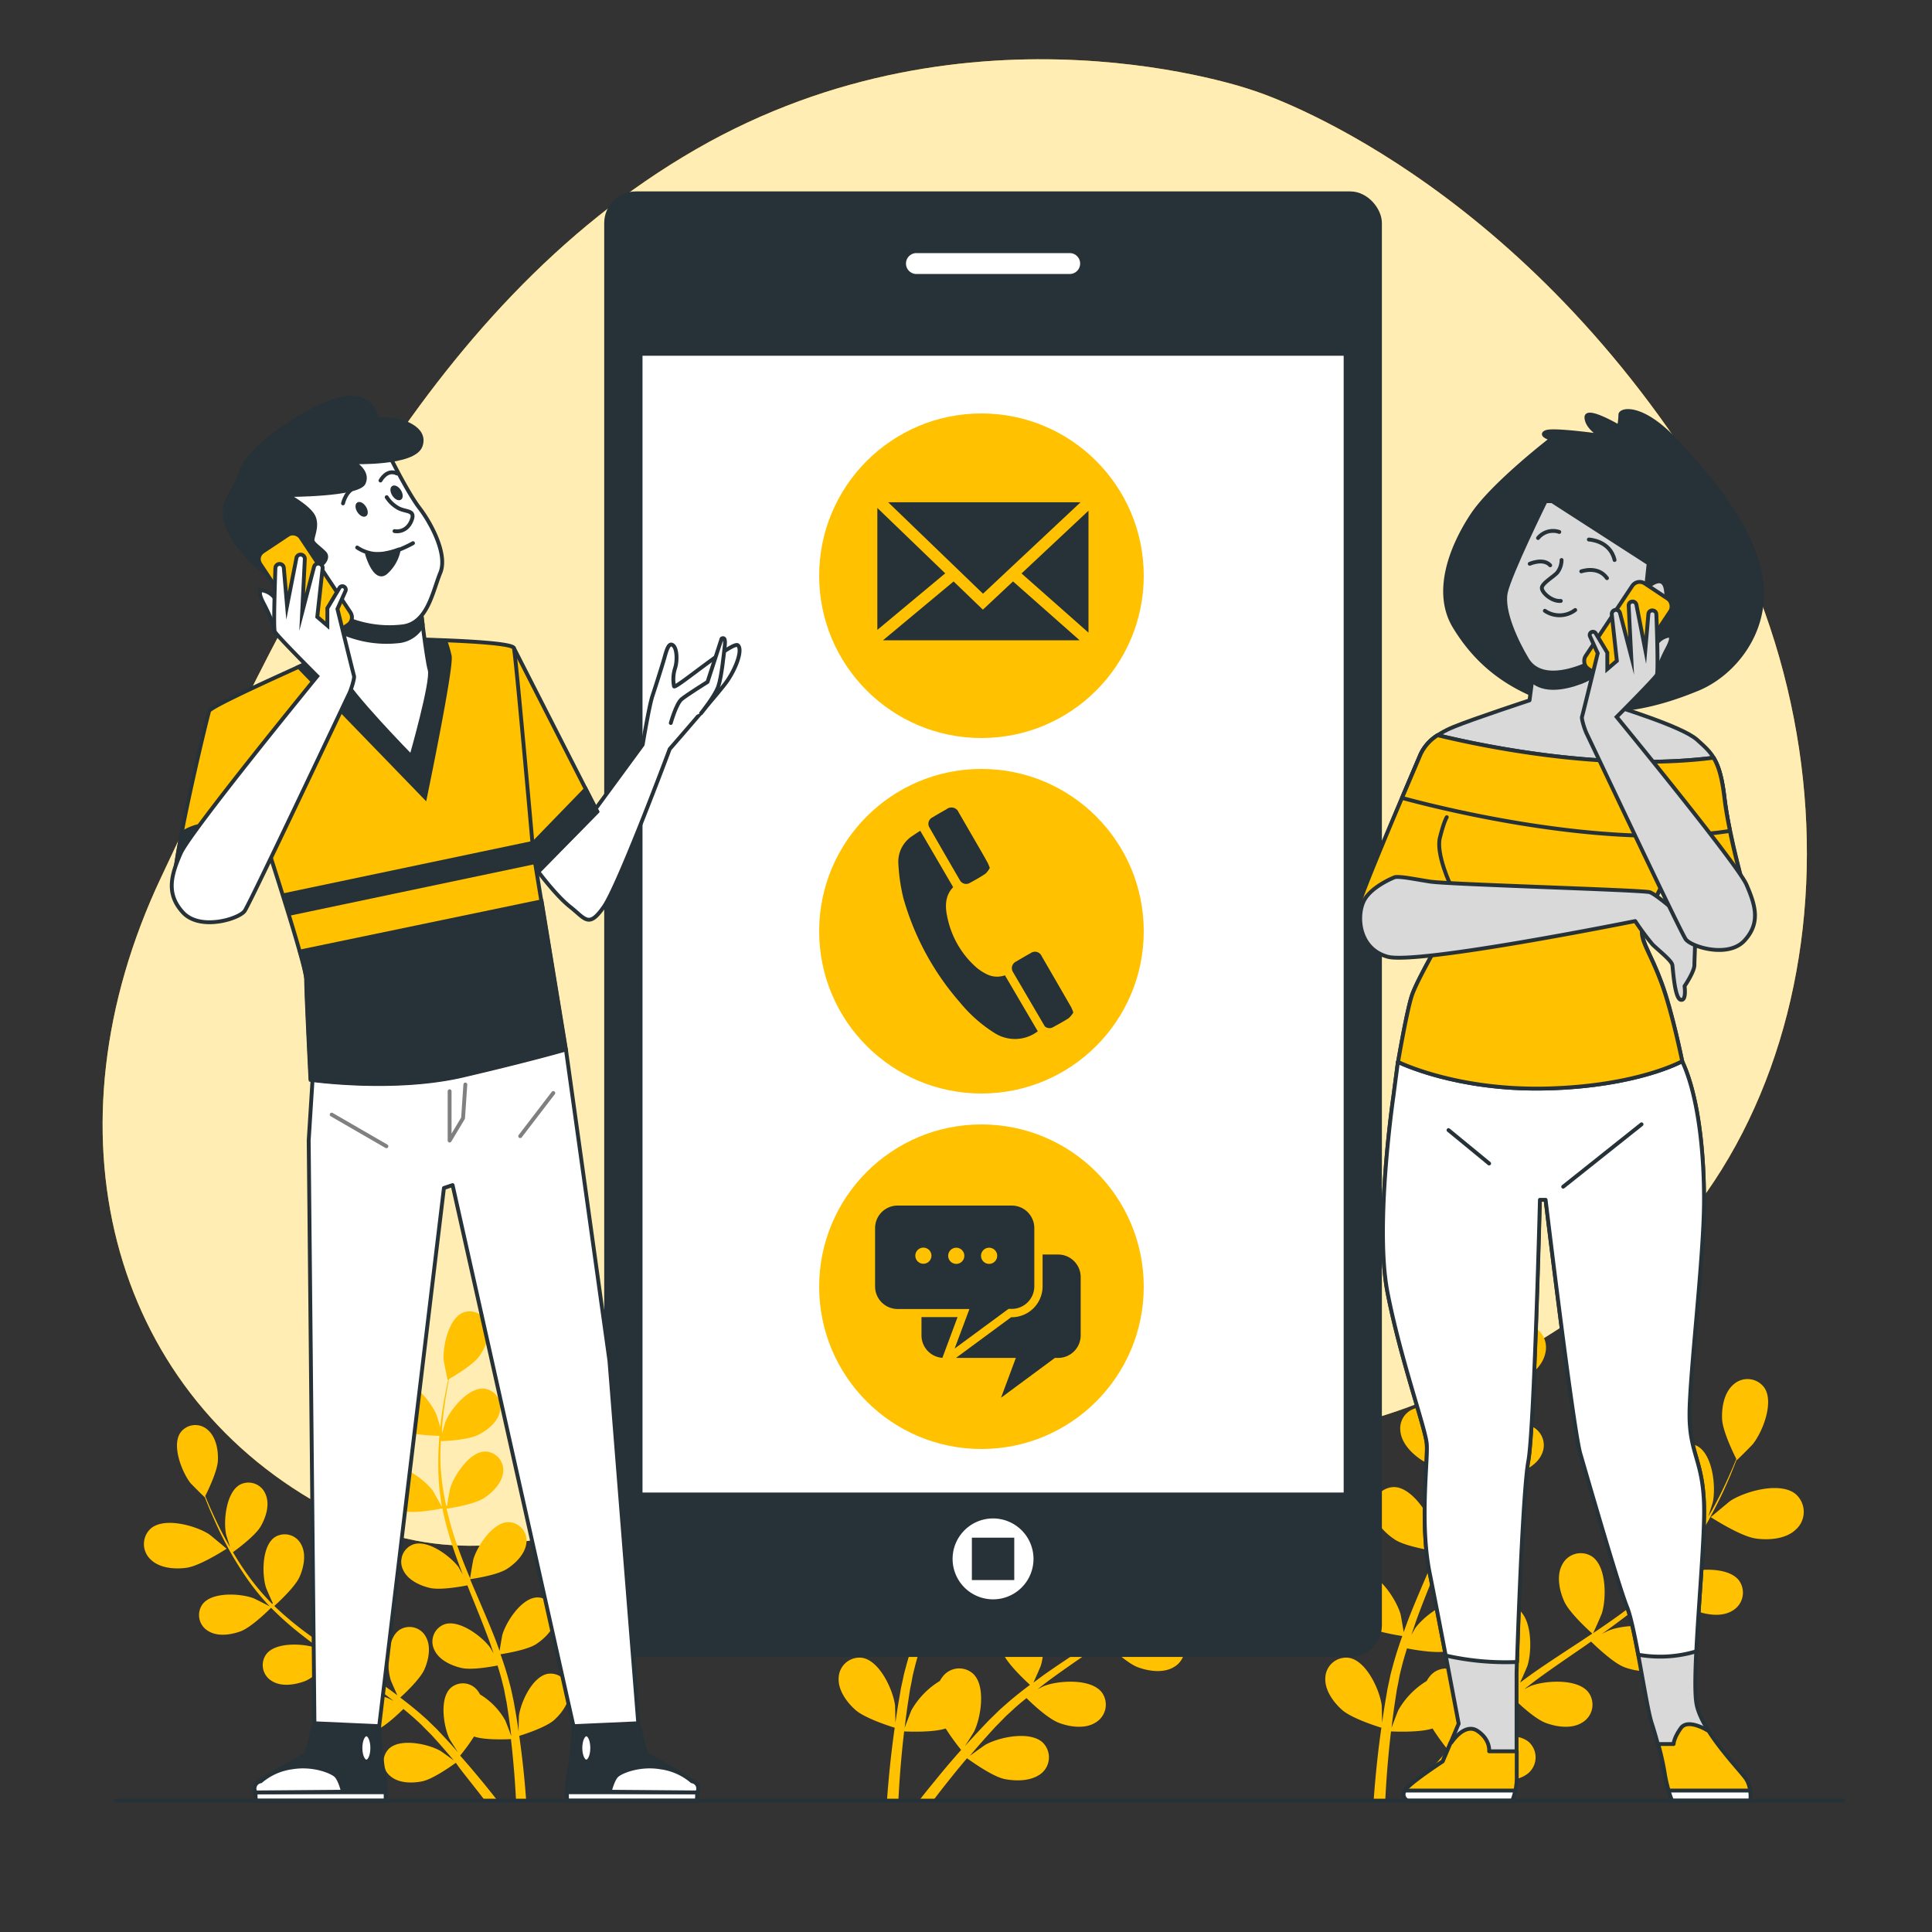 <svg xmlns="http://www.w3.org/2000/svg" viewBox="0 0 500 500"><rect x="0" y="0" width="500" height="500" fill="#333333" stroke="none"/><g id="freepik--background-simple--inject-2"><path d="M324.18,23.36S251.45-2.51,180.05,38.67,72.62,161.59,41.69,227.06,28.56,359.14,83.06,389.51s91.56-14.4,168-16.58,97,8.75,160.47-34.44,74.92-145.2,24.87-220.68S324.18,23.36,324.18,23.36Z" style="fill:#FFC100"></path><path d="M324.18,23.36S251.45-2.51,180.05,38.67,72.62,161.59,41.69,227.06,28.56,359.14,83.06,389.51s91.56-14.4,168-16.58,97,8.75,160.47-34.44,74.92-145.2,24.87-220.68S324.18,23.36,324.18,23.36Z" style="fill:#fff;opacity:0.7"></path></g><g id="freepik--Plants--inject-2"><path d="M454.36,398.16c-4-.57-11.61-5.53-11.62-5.53s4.79-4,5.12-4.24c3.89-2.49,12.86-5,16.85-1.73a6.12,6.12,0,0,1,.13,9.11C462.25,398.33,457.77,398.65,454.36,398.16Z" style="fill:#FFC100"></path><path d="M379.77,359.77c-.1,0,1.77-6,1.93-6.36,1.87-4.22,8-11.27,13.1-10.73a6.11,6.11,0,0,1,5.13,7.51c-.74,3.58-4.3,6.32-7.42,7.79C388.85,359.71,379.77,359.77,379.77,359.77Z" style="fill:#FFC100"></path><path d="M372.3,459.83c-1.77,2.2-3.38,4.27-4.82,6.17h-3.64c1.83-2.35,4-5,6.38-7.88,1.4-1.68,2.93-3.44,4.52-5.24a59.67,59.67,0,0,1-4-5.55c-3.25,1.09-9.89.8-10.75.76-.25,2.13-.47,4.22-.65,6.18-.42,4.45-.67,8.4-.84,11.73h-3c.24-3.4.59-7.44,1.11-12,.25-2.18.55-4.49.89-6.87-.84-.25-7.65-2.38-10.15-4.59-2.27-2-4.6-5.2-4.35-8.4a5.38,5.38,0,0,1,6.18-5.08c4.47.81,7.87,8.26,8.41,12.28,0,.24.09,2.85.1,4.5.14-1,.27-1.91.42-2.91.3-2,.66-3.93,1-6,.22-1,.44-2,.66-3.07s.54-2.09.81-3.15c.67-2.43,1.47-4.87,2.33-7.31-1.73-.26-7.85-1.3-10.41-2.95s-5.33-4.44-5.57-7.64a5.39,5.39,0,0,1,5.34-6c4.54.12,9,7,10.18,10.87.07.24.57,3.12.82,4.71.53-1.46,1.05-2.92,1.63-4.38,1.68-4.21,3.51-8.43,5.32-12.64.55-1.29,1.09-2.59,1.63-3.88-.61-.09-7.91-1.16-10.78-3-2.54-1.64-5.33-4.44-5.57-7.64a5.39,5.39,0,0,1,5.34-6c4.54.12,9,7,10.17,10.87.09.29.81,4.44.94,5.51,1.2-2.85,2.36-5.7,3.39-8.55a95.17,95.17,0,0,0,3.49-11.77c-.29,0-7.91-1.13-10.85-3-2.54-1.64-5.33-4.44-5.57-7.64a5.38,5.38,0,0,1,5.34-6c4.54.12,9,7,10.17,10.86.08.26.63,3.42.86,4.93h.26a69.09,69.09,0,0,0,1.31-12.28c.07-2.27,0-4.44-.1-6.55-1.44-.06-8-.39-10.85-1.81s-5.79-3.82-6.38-7a5.39,5.39,0,0,1,4.66-6.51c4.52-.38,9.74,5.94,11.3,9.68.09.21.72,2.37,1.16,4-.06-1-.11-1.94-.19-2.85-.29-3.43-.76-6.54-1.2-9.3-.26-1.57-.53-3-.8-4.29-1.38-.8-6.92-4.06-8.75-6.57s-3.37-6.07-2.44-9.14a5.38,5.38,0,0,1,7.13-3.63c4.19,1.75,5.91,9.76,5.57,13.8,0,.35-1.12,5.76-1.19,5.72l-.08-.05c.28,1.26.57,2.62.85,4.11.5,2.75,1,5.87,1.41,9.3a96.06,96.06,0,0,1,.64,11.12,70.85,70.85,0,0,1-1,12.42c0,.05,0,.1,0,.14.62-1.17,2.47-4.41,2.64-4.64,2.39-3.27,8.95-8.19,13.26-6.76a5.37,5.37,0,0,1,3,7.41c-1.31,2.93-4.89,4.62-7.84,5.3-3.33.77-10.59-.71-11.17-.83a95.7,95.7,0,0,1-3.32,12.25c-.79,2.34-1.66,4.67-2.56,7,.57-1,1.08-1.89,1.17-2,2.39-3.27,8.94-8.19,13.26-6.76a5.37,5.37,0,0,1,3,7.41c-1.31,2.93-4.88,4.62-7.83,5.3s-9.21-.45-10.85-.77c-.36.89-.7,1.78-1.06,2.67-1.72,4.26-3.45,8.5-5,12.71-.55,1.48-1,3-1.54,4.45.51-.89.94-1.64,1-1.74,2.39-3.28,8.94-8.19,13.26-6.77a5.38,5.38,0,0,1,3,7.42c-1.31,2.93-4.88,4.62-7.83,5.29s-8.61-.33-10.56-.71c-.46,1.54-.93,3.07-1.31,4.58-.23,1-.53,2-.71,3.06s-.4,2.06-.6,3.08c-.3,2-.63,4-.88,5.94-.19,1.34-.34,2.62-.49,3.91.53-1.48,1.64-4.36,1.76-4.59a20.88,20.88,0,0,1,7.35-7.55,5.93,5.93,0,0,1,.64-1,5.37,5.37,0,0,1,7.95-.83c3.29,3.14,2,11.23.24,14.88-.1.22-1.49,2.43-2.4,3.81.66-.73,1.28-1.45,2-2.19,1.34-1.48,2.71-2.92,4.19-4.47l2.25-2.19c.73-.75,1.6-1.45,2.4-2.18,1.91-1.67,3.92-3.26,6-4.82-1.29-1.17-5.82-5.41-7-8.2s-2-6.64-.43-9.44a5.38,5.38,0,0,1,7.74-2c3.72,2.61,3.69,10.8,2.49,14.68-.07.24-1.24,2.92-1.91,4.38,1.24-.92,2.48-1.85,3.77-2.75,3.73-2.59,7.58-5.1,11.42-7.61l3.5-2.33c-.47-.42-6-5.34-7.33-8.46-1.22-2.77-2-6.65-.43-9.45a5.37,5.37,0,0,1,7.74-2c3.72,2.6,3.69,10.8,2.49,14.67-.09.29-1.78,4.16-2.26,5.12,2.57-1.72,5.11-3.45,7.54-5.26a93.76,93.76,0,0,0,9.41-7.9c-.22-.19-6-5.3-7.38-8.5-1.22-2.77-2-6.65-.44-9.44a5.37,5.37,0,0,1,7.74-2c3.73,2.61,3.69,10.8,2.5,14.67-.08.26-1.37,3.2-2,4.59a1.59,1.59,0,0,1,.21.15,68.46,68.46,0,0,0,7.87-9.52c1.31-1.86,2.46-3.7,3.53-5.52-1.17-.85-6.47-4.75-8.05-7.49s-2.72-6.39-1.47-9.34a5.37,5.37,0,0,1,7.47-2.87c4,2.18,4.85,10.33,4.09,14.31,0,.22-.71,2.38-1.21,3.94.47-.83,1-1.68,1.41-2.48,1.65-3,3-5.87,4.13-8.42.64-1.45,1.2-2.77,1.7-4-.72-1.42-3.53-7.21-3.67-10.31s.53-6.92,3-9a5.37,5.37,0,0,1,7.95.9c2.53,3.77-.45,11.4-3,14.58-.21.28-4.1,4.19-4.14,4.12l-.05-.09c-.46,1.21-1,2.5-1.55,3.9-1.1,2.57-2.37,5.47-4,8.53a93.42,93.42,0,0,1-5.6,9.63,69.44,69.44,0,0,1-7.73,9.78.94.94,0,0,1-.1.1c1.16-.64,4.49-2.31,4.76-2.41,3.8-1.41,12-1.9,14.79,1.67a5.37,5.37,0,0,1-1.6,7.84c-2.7,1.72-6.61,1.15-9.45.09-3.2-1.2-8.44-6.43-8.86-6.85a94.35,94.35,0,0,1-9.53,8.38c-2,1.52-4,3-6,4.43,1-.52,1.95-1,2.09-1,3.8-1.41,12-1.9,14.79,1.67a5.37,5.37,0,0,1-1.6,7.84c-2.7,1.72-6.61,1.16-9.45.1s-7.44-5.46-8.63-6.63c-.78.54-1.56,1.1-2.35,1.64-3.78,2.6-7.57,5.18-11.21,7.83-1.28.93-2.5,1.9-3.74,2.86.92-.47,1.69-.85,1.81-.89,3.8-1.41,12-1.9,14.79,1.67a5.37,5.37,0,0,1-1.59,7.84c-2.71,1.72-6.62,1.16-9.46.09s-7-5-8.41-6.41c-1.23,1-2.47,2-3.61,3.09-.77.73-1.56,1.38-2.29,2.16l-2.2,2.24c-1.34,1.48-2.73,3-4,4.46-.89,1-1.73,2-2.57,3,1.27-.94,3.78-2.73,4-2.86,3.55-2,11.55-3.69,14.87-.59a5.38,5.38,0,0,1-.38,8C392.91,461,389,461,386,460.42c-3.26-.68-9-4.87-9.74-5.39C374.87,456.67,373.53,458.28,372.3,459.83Z" style="fill:#FFC100"></path><path d="M328.36,398.16c-4-.57-11.61-5.53-11.62-5.53s4.79-4,5.12-4.24c3.89-2.49,12.86-5,16.85-1.73a6.12,6.12,0,0,1,.13,9.11C336.25,398.33,331.77,398.65,328.36,398.16Z" style="fill:#FFC100"></path><path d="M253.77,359.77c-.1,0,1.77-6,1.93-6.36,1.87-4.22,8-11.27,13.1-10.73a6.11,6.11,0,0,1,5.13,7.51c-.74,3.58-4.3,6.32-7.42,7.79C262.85,359.71,253.77,359.77,253.77,359.77Z" style="fill:#FFC100"></path><path d="M246.3,459.83c-1.77,2.2-3.38,4.27-4.82,6.17h-3.64c1.83-2.35,4-5,6.38-7.88,1.4-1.68,2.93-3.44,4.52-5.24a59.67,59.67,0,0,1-4-5.55c-3.25,1.09-9.89.8-10.75.76-.25,2.13-.47,4.22-.65,6.18-.42,4.45-.67,8.4-.84,11.73h-2.95c.24-3.4.59-7.44,1.11-12,.25-2.18.55-4.49.89-6.87-.84-.25-7.65-2.38-10.15-4.59-2.27-2-4.6-5.2-4.35-8.4a5.38,5.38,0,0,1,6.18-5.08c4.47.81,7.87,8.26,8.41,12.28,0,.24.09,2.85.1,4.5.14-1,.27-1.91.42-2.91.3-2,.66-3.93,1-6,.22-1,.44-2,.66-3.07s.54-2.09.81-3.15c.67-2.43,1.47-4.87,2.33-7.31-1.73-.26-7.85-1.3-10.41-2.95s-5.33-4.44-5.57-7.64a5.39,5.39,0,0,1,5.34-6c4.54.12,9,7,10.18,10.87.07.24.57,3.12.82,4.71.53-1.46,1-2.92,1.63-4.38,1.68-4.21,3.51-8.43,5.32-12.64.55-1.29,1.09-2.59,1.63-3.88-.61-.09-7.91-1.16-10.78-3-2.54-1.64-5.33-4.44-5.57-7.64a5.39,5.39,0,0,1,5.34-6c4.54.12,9,7,10.17,10.87.09.29.81,4.44.94,5.51,1.2-2.85,2.36-5.7,3.39-8.55a95.17,95.17,0,0,0,3.49-11.77c-.29,0-7.91-1.13-10.85-3-2.54-1.64-5.33-4.44-5.57-7.64a5.38,5.38,0,0,1,5.34-6c4.54.12,9,7,10.17,10.86.08.26.63,3.42.86,4.93h.26a69.09,69.09,0,0,0,1.31-12.28c.07-2.27,0-4.44-.1-6.55-1.44-.06-8-.39-10.85-1.81s-5.79-3.82-6.38-7a5.39,5.39,0,0,1,4.65-6.51c4.53-.38,9.75,5.94,11.31,9.68.09.21.72,2.37,1.16,4-.06-1-.11-1.94-.19-2.85-.29-3.43-.76-6.54-1.2-9.3-.26-1.57-.53-3-.8-4.29-1.38-.8-6.92-4.06-8.75-6.57s-3.37-6.07-2.44-9.14a5.38,5.38,0,0,1,7.13-3.63c4.19,1.75,5.91,9.76,5.57,13.8,0,.35-1.12,5.76-1.19,5.72l-.08-.05c.28,1.26.57,2.62.85,4.11.5,2.75,1.05,5.87,1.41,9.3a96.06,96.06,0,0,1,.64,11.12,70.85,70.85,0,0,1-1.05,12.42c0,.05,0,.1,0,.14.62-1.17,2.47-4.41,2.64-4.64,2.39-3.27,8.95-8.19,13.26-6.76a5.37,5.37,0,0,1,3,7.41c-1.31,2.93-4.89,4.62-7.84,5.3-3.33.77-10.59-.71-11.17-.83a95.7,95.7,0,0,1-3.32,12.25c-.79,2.34-1.66,4.67-2.56,7,.57-1,1.08-1.89,1.17-2,2.39-3.27,8.94-8.19,13.26-6.76a5.37,5.37,0,0,1,3,7.41c-1.31,2.93-4.88,4.62-7.83,5.3s-9.21-.45-10.85-.77c-.36.89-.7,1.78-1.06,2.67-1.72,4.26-3.45,8.5-5,12.71-.55,1.48-1,3-1.54,4.45.51-.89.94-1.64,1-1.74,2.39-3.28,8.94-8.19,13.26-6.77a5.38,5.38,0,0,1,3,7.42c-1.31,2.93-4.88,4.62-7.83,5.29s-8.61-.33-10.56-.71c-.46,1.54-.93,3.07-1.31,4.58-.23,1-.53,2-.71,3.06s-.4,2.06-.6,3.08c-.3,2-.63,4-.88,5.94-.19,1.34-.34,2.62-.49,3.91.53-1.48,1.64-4.36,1.76-4.59a20.88,20.88,0,0,1,7.35-7.55,5.93,5.93,0,0,1,.64-1,5.37,5.37,0,0,1,8-.83c3.29,3.14,2,11.23.24,14.88-.1.22-1.49,2.43-2.4,3.81.66-.73,1.28-1.45,2-2.19,1.34-1.48,2.71-2.92,4.19-4.47l2.25-2.19c.73-.75,1.6-1.45,2.4-2.18,1.91-1.67,3.92-3.26,6-4.82-1.29-1.17-5.82-5.41-7-8.2s-2-6.64-.43-9.44a5.38,5.38,0,0,1,7.74-2c3.72,2.61,3.69,10.8,2.49,14.68-.07.24-1.24,2.92-1.91,4.38,1.24-.92,2.48-1.85,3.77-2.75,3.73-2.59,7.58-5.1,11.42-7.61l3.5-2.33c-.47-.42-6-5.34-7.33-8.46-1.22-2.77-2-6.65-.43-9.45a5.37,5.37,0,0,1,7.74-2c3.72,2.6,3.69,10.8,2.49,14.67-.09.29-1.78,4.16-2.26,5.12,2.57-1.72,5.11-3.45,7.54-5.26a93.76,93.76,0,0,0,9.41-7.9c-.22-.19-6-5.3-7.38-8.5-1.22-2.77-2-6.65-.44-9.44a5.37,5.37,0,0,1,7.74-2c3.73,2.61,3.69,10.8,2.5,14.67-.08.26-1.37,3.2-2,4.59a1.59,1.59,0,0,1,.21.15,68.46,68.46,0,0,0,7.87-9.52c1.31-1.86,2.46-3.7,3.53-5.52-1.17-.85-6.47-4.75-8.05-7.49s-2.72-6.39-1.47-9.34a5.37,5.37,0,0,1,7.47-2.87c4,2.18,4.85,10.33,4.09,14.31,0,.22-.71,2.38-1.21,3.94.47-.83,1-1.68,1.41-2.48,1.65-3,3-5.87,4.13-8.42.64-1.45,1.2-2.77,1.7-4-.72-1.42-3.53-7.21-3.67-10.31s.53-6.92,3-9a5.37,5.37,0,0,1,7.95.9c2.53,3.77-.45,11.4-3,14.58-.21.28-4.1,4.19-4.14,4.12l-.05-.09c-.46,1.21-1,2.5-1.55,3.9-1.1,2.57-2.37,5.47-4,8.53a93.42,93.42,0,0,1-5.6,9.63,69.44,69.44,0,0,1-7.73,9.78.94.94,0,0,1-.1.1c1.16-.64,4.49-2.31,4.76-2.41,3.8-1.41,12-1.9,14.79,1.67a5.37,5.37,0,0,1-1.6,7.84c-2.7,1.72-6.61,1.15-9.45.09-3.2-1.2-8.44-6.43-8.86-6.85a94.35,94.35,0,0,1-9.53,8.38c-2,1.52-4,3-6,4.43,1-.52,1.95-1,2.09-1,3.8-1.41,12-1.9,14.79,1.67a5.37,5.37,0,0,1-1.6,7.84c-2.7,1.72-6.61,1.16-9.45.1s-7.44-5.46-8.63-6.63c-.78.54-1.56,1.1-2.35,1.64-3.78,2.6-7.57,5.18-11.21,7.83-1.28.93-2.5,1.9-3.74,2.86.92-.47,1.69-.85,1.81-.89,3.8-1.41,12-1.9,14.79,1.67a5.37,5.37,0,0,1-1.59,7.84c-2.71,1.72-6.62,1.16-9.46.09s-7-5-8.41-6.41c-1.23,1-2.47,2-3.61,3.09-.77.73-1.56,1.38-2.29,2.16l-2.2,2.24c-1.34,1.48-2.73,3-4,4.46-.89,1-1.73,2-2.57,3,1.27-.94,3.78-2.73,4-2.86,3.55-2,11.55-3.69,14.87-.59a5.38,5.38,0,0,1-.38,8C266.91,461,263,461,260,460.42c-3.26-.68-9-4.87-9.74-5.39C248.87,456.67,247.53,458.28,246.3,459.83Z" style="fill:#FFC100"></path><path d="M48.33,405.73c3.56-.51,10.32-4.92,10.32-4.92s-4.25-3.57-4.55-3.76c-3.45-2.21-11.42-4.46-15-1.54A5.44,5.44,0,0,0,39,403.6C41.32,405.88,45.3,406.17,48.33,405.73Z" style="fill:#FFC100"></path><path d="M114.61,371.62c.08,0-1.58-5.33-1.72-5.65-1.66-3.75-7.07-10-11.64-9.54a5.43,5.43,0,0,0-4.56,6.68c.66,3.17,3.83,5.61,6.6,6.92C106.54,371.56,114.6,371.62,114.61,371.62Z" style="fill:#FFC100"></path><path d="M121.24,460.52c1.57,2,3,3.79,4.28,5.48h3.24c-1.63-2.09-3.53-4.45-5.67-7-1.25-1.49-2.61-3.06-4-4.65a53.18,53.18,0,0,0,3.59-4.94c2.88,1,8.78.71,9.55.67.22,1.9.41,3.75.57,5.5.37,3.95.6,7.46.75,10.42h2.62c-.21-3-.52-6.61-1-10.66-.22-1.93-.49-4-.78-6.1.74-.23,6.79-2.12,9-4.08,2-1.79,4.09-4.62,3.87-7.46a4.79,4.79,0,0,0-5.49-4.52c-4,.72-7,7.34-7.48,10.91,0,.21-.08,2.53-.08,4-.13-.86-.24-1.7-.38-2.59-.27-1.75-.59-3.49-.92-5.36-.2-.9-.39-1.81-.59-2.73s-.48-1.86-.72-2.8c-.59-2.16-1.3-4.33-2.07-6.49,1.54-.24,7-1.16,9.24-2.63s4.74-3.94,5-6.78a4.79,4.79,0,0,0-4.75-5.3c-4,.11-8,6.2-9,9.65-.06.22-.51,2.78-.73,4.2-.47-1.3-.93-2.6-1.45-3.9-1.49-3.74-3.12-7.49-4.72-11.23-.5-1.15-1-2.3-1.46-3.44.55-.08,7-1,9.58-2.68,2.26-1.46,4.74-3.94,5-6.79a4.77,4.77,0,0,0-4.74-5.29c-4,.11-8,6.19-9,9.65-.08.26-.72,3.95-.83,4.9-1.07-2.53-2.1-5.06-3-7.59a84.77,84.77,0,0,1-3.09-10.46c.25,0,7-1,9.63-2.69,2.26-1.46,4.74-3.94,5-6.79a4.77,4.77,0,0,0-4.74-5.29c-4,.11-8,6.19-9,9.65-.07.23-.56,3-.76,4.38h-.23A61.88,61.88,0,0,1,114,378.79c-.06-2,0-4,.09-5.83,1.28,0,7.13-.34,9.64-1.6s5.15-3.4,5.67-6.2a4.78,4.78,0,0,0-4.13-5.78c-4-.34-8.66,5.27-10,8.6-.07.18-.64,2.1-1,3.51.06-.85.1-1.72.17-2.53.25-3,.67-5.81,1.07-8.26.23-1.39.47-2.65.71-3.82,1.23-.7,6.15-3.6,7.77-5.83s3-5.39,2.17-8.12a4.78,4.78,0,0,0-6.33-3.23c-3.73,1.56-5.26,8.67-5,12.26,0,.31,1,5.12,1,5.09L116,357c-.25,1.12-.51,2.33-.76,3.65-.45,2.45-.93,5.22-1.25,8.26a84.62,84.62,0,0,0-.57,9.89,62.53,62.53,0,0,0,.93,11l0,.13c-.55-1-2.19-3.92-2.34-4.13-2.13-2.9-8-7.27-11.78-6a4.78,4.78,0,0,0-2.66,6.59c1.16,2.61,4.33,4.1,7,4.71,3,.68,9.41-.63,9.92-.74a84,84,0,0,0,3,10.89c.7,2.08,1.47,4.15,2.27,6.21-.51-.88-1-1.68-1-1.78-2.13-2.91-7.95-7.28-11.78-6a4.78,4.78,0,0,0-2.66,6.59c1.16,2.6,4.33,4.1,7,4.7s8.18-.39,9.64-.68c.31.79.62,1.59.94,2.37,1.53,3.79,3.07,7.55,4.46,11.3.5,1.31.93,2.63,1.38,3.95-.45-.79-.84-1.45-.91-1.55-2.13-2.91-8-7.28-11.78-6a4.78,4.78,0,0,0-2.66,6.59c1.16,2.6,4.34,4.1,7,4.71s7.64-.3,9.38-.63c.41,1.36.83,2.72,1.16,4.06.21.91.48,1.78.64,2.72s.35,1.83.53,2.74c.27,1.75.56,3.55.78,5.27.17,1.19.3,2.33.44,3.48-.48-1.32-1.46-3.88-1.57-4.08a18.39,18.39,0,0,0-6.53-6.71,5.21,5.21,0,0,0-.56-.9,4.78,4.78,0,0,0-7.07-.73c-2.92,2.79-1.79,10-.22,13.22.1.19,1.33,2.15,2.14,3.38l-1.75-2c-1.19-1.31-2.41-2.59-3.73-4l-2-1.94c-.65-.67-1.42-1.29-2.14-1.94-1.69-1.48-3.48-2.89-5.31-4.28,1.15-1,5.17-4.81,6.26-7.28s1.78-5.91.39-8.4a4.79,4.79,0,0,0-6.88-1.8c-3.31,2.32-3.28,9.6-2.22,13,.07.22,1.11,2.6,1.71,3.9-1.11-.82-2.21-1.65-3.36-2.45-3.31-2.3-6.73-4.52-10.14-6.76-1-.68-2.07-1.38-3.11-2.07.41-.37,5.3-4.74,6.51-7.51,1.08-2.47,1.78-5.91.39-8.4a4.79,4.79,0,0,0-6.88-1.8c-3.3,2.32-3.28,9.6-2.21,13,.08.26,1.58,3.69,2,4.54-2.28-1.52-4.53-3.06-6.7-4.67a83.6,83.6,0,0,1-8.35-7c.19-.17,5.31-4.71,6.55-7.56,1.09-2.46,1.78-5.9.39-8.39a4.78,4.78,0,0,0-6.88-1.8c-3.3,2.32-3.28,9.6-2.21,13,.07.23,1.21,2.84,1.78,4.07a2.14,2.14,0,0,1-.19.13,61.38,61.38,0,0,1-7-8.45c-1.16-1.65-2.18-3.29-3.14-4.91,1-.75,5.75-4.22,7.16-6.65s2.41-5.68,1.3-8.3a4.76,4.76,0,0,0-6.63-2.54c-3.54,1.93-4.32,9.17-3.64,12.71,0,.19.63,2.11,1.08,3.5-.42-.74-.87-1.49-1.26-2.21-1.46-2.67-2.64-5.21-3.66-7.47-.58-1.29-1.07-2.47-1.52-3.58.64-1.26,3.14-6.4,3.27-9.16s-.48-6.14-2.67-8a4.77,4.77,0,0,0-7.06.8c-2.25,3.35.4,10.13,2.63,13,.2.24,3.65,3.72,3.69,3.65l0-.07c.41,1.07.87,2.22,1.39,3.46,1,2.29,2.1,4.86,3.51,7.58a85.22,85.22,0,0,0,5,8.56,61.53,61.53,0,0,0,6.86,8.68l.1.1c-1-.57-4-2.06-4.23-2.15-3.38-1.26-10.64-1.69-13.14,1.48a4.78,4.78,0,0,0,1.41,7c2.41,1.53,5.88,1,8.4.08,2.85-1.06,7.5-5.71,7.87-6.09a82.72,82.72,0,0,0,8.48,7.45c1.73,1.35,3.51,2.65,5.32,3.93-.91-.46-1.73-.87-1.85-.91-3.38-1.25-10.65-1.69-13.14,1.49a4.77,4.77,0,0,0,1.41,7c2.41,1.53,5.88,1,8.4.08s6.61-4.84,7.67-5.88l2.09,1.46c3.36,2.31,6.72,4.6,10,6.95,1.14.83,2.23,1.69,3.33,2.54-.81-.41-1.5-.75-1.61-.79-3.38-1.25-10.64-1.69-13.14,1.49a4.77,4.77,0,0,0,1.42,7c2.4,1.53,5.88,1,8.4.08s6.21-4.46,7.47-5.7c1.1.91,2.19,1.82,3.21,2.75.69.65,1.39,1.23,2,1.92l2,2c1.19,1.31,2.43,2.66,3.56,4,.8.9,1.54,1.78,2.28,2.66-1.12-.84-3.36-2.43-3.56-2.54-3.15-1.75-10.26-3.28-13.21-.52a4.78,4.78,0,0,0,.34,7.1c2.15,1.87,5.66,1.9,8.29,1.35,2.9-.61,8-4.32,8.66-4.79C119,457.71,120.15,459.14,121.24,460.52Z" style="fill:#FFC100"></path></g><g id="freepik--Device--inject-2"><rect x="156.87" y="50.04" width="200.26" height="378.27" rx="7.67" style="fill:#263238;stroke:#263238;stroke-linecap:round;stroke-linejoin:round"></rect><rect x="165.78" y="91.57" width="182.46" height="295.2" style="fill:#fff;stroke:#263238;stroke-linecap:round;stroke-linejoin:round"></rect><path d="M276.84,70.91H237.17a2.7,2.7,0,0,1-2.7-2.7h0a2.7,2.7,0,0,1,2.7-2.71h39.67a2.7,2.7,0,0,1,2.7,2.71h0A2.7,2.7,0,0,1,276.84,70.91Z" style="fill:#fff"></path><path d="M267.82,403.44A10.82,10.82,0,1,0,257,414.26,10.81,10.81,0,0,0,267.82,403.44Z" style="fill:#fff;stroke:#263238;stroke-linecap:round;stroke-linejoin:round;stroke-width:0.704px"></path><rect x="251.52" y="397.95" width="10.97" height="10.97" style="fill:#263238"></rect></g><g id="freepik--character-2--inject-2"><path d="M361.78,274.83l-1.18,9s-4.88,33.43-1.5,50.71,9.76,34.93,10.14,39.06-1.88,20.28.75,33.43,7.51,39.06,7.51,39.06l-4.13,9.77s-8.64,5.63-9.76,7.51a1.69,1.69,0,0,0,.75,2.63h27a15.36,15.36,0,0,0,1.13-6.39V433.32c0-2.63,1.5-47.32,3-55.21s3-67.61,3-67.61H400s7.14,59.34,9,65.73,9.77,33.8,12,39.44,4.89,25.16,6.39,30.05a101.1,101.1,0,0,1,3.38,13.52,33,33,0,0,0,1.88,6.76H453s.38-3.38-1.13-5.63-11.26-12-12.77-19.16S441.36,401,441,389.38s-3.76-13.15-3.76-23.29S441,325.15,441,310.5s-2-28.15-5.67-35.86l-5.22-5.08H365.48Z" style="fill:#d9d9d9;stroke:#263238;stroke-linecap:round;stroke-linejoin:round"></path><path d="M442.15,447.92l0,.05s-5.26-3.38-7.14-.75-1.88,4.13-1.88,4.13h-4a67.18,67.18,0,0,1,1.75,7.89,33,33,0,0,0,1.88,6.76H453s.38-3.38-1.13-5.63C450.81,458.77,445.64,453.43,442.15,447.92Z" style="fill:#FFC100;stroke:#263238;stroke-linecap:round;stroke-linejoin:round"></path><path d="M432.72,466H453a11.72,11.72,0,0,0-.07-2.61H431.81C432.27,464.89,432.72,466,432.72,466Z" style="fill:#fff;stroke:#263238;stroke-linecap:round;stroke-linejoin:round"></path><path d="M392.53,459.61v-6.38h-7.14s.38-3-3-5.26-6.77,3-6.77,3h-.18l-2.07,4.88s-8.64,5.63-9.76,7.51a1.69,1.69,0,0,0,.75,2.63h27A15.36,15.36,0,0,0,392.53,459.61Z" style="fill:#FFC100;stroke:#263238;stroke-linecap:round;stroke-linejoin:round"></path><path d="M363.59,463.39a1.69,1.69,0,0,0,.77,2.61h27a11.07,11.07,0,0,0,.78-2.61Z" style="fill:#fff;stroke:#263238;stroke-linecap:round;stroke-linejoin:round"></path><path d="M439,427.36c.63-12.79,2.23-30.18,2-38-.37-11.65-3.76-13.15-3.76-23.29S441,325.15,441,310.5s-2-28.15-5.67-35.86l-5.22-5.08H365.48l-3.7,5.27-1.18,9s-4.88,33.43-1.5,50.71,9.76,34.93,10.14,39.06-1.88,20.28.75,33.43c1.16,5.77,2.74,14,4.16,21.42a70,70,0,0,0,18.46,1.67c.32-10.87,1.62-45.19,2.92-52,1.5-7.89,3-67.61,3-67.61H400s7.14,59.34,9,65.73,9.77,33.8,12,39.44c1,2.4,2,7.32,3,12.56A32.47,32.47,0,0,0,439,427.36Z" style="fill:#fff;stroke:#263238;stroke-linecap:round;stroke-linejoin:round"></path><line x1="404.55" y1="307.12" x2="424.83" y2="290.97" style="fill:none;stroke:#263238;stroke-linecap:round;stroke-linejoin:round"></line><line x1="374.87" y1="292.47" x2="385.39" y2="301.11" style="fill:none;stroke:#263238;stroke-linecap:round;stroke-linejoin:round"></line><path d="M419,110.46s-8.63-5.1-8.43-2.35,3.92,4.7,3.92,4.7-12.36-1.76-14.32-1,1.38,1.77,1.38,1.77-15.3,11.76-20.59,19.8-10,19.81-4.51,28.83,13.53,16.08,27.06,20,26.86-.2,35.88-3.92,18-14.32,16.47-27.65S442.49,123.4,433.66,114s-14.31-8-14.31-6.67A17.75,17.75,0,0,1,419,110.46Z" style="fill:#263238;stroke:#263238;stroke-linecap:round;stroke-linejoin:round"></path><path d="M397.84,166.16l-2,15.09s-14.32,4.7-19.61,6.86-7.65,4.9-8.63,7.25-15,35-15.6,38.1.39,4.51,4.7,6.47S373,234.64,373,234.64l1.57,5.49s-7.85,13.33-9.22,17.64-3.53,17.06-3.53,17.06,14.9,7.45,38.43,6.87,35.1-7.06,35.1-7.06-2.55-12.75-5.29-20.2-5.1-10.39-5.1-13.33,8.63-18.24,8.63-18.24l18.22,8.59s-4.3-14.86-5.48-24.86-3.21-11.63-7.14-15.16-21.17-8.62-21.76-9,.78-16.86.78-16.86S403.33,169.5,397.84,166.16Z" style="fill:#d9d9d9;stroke:#263238;stroke-linecap:round;stroke-linejoin:round"></path><path d="M409.22,176.49c2.74-1,6-3.59,8.56-5.91.21-2.81.39-5,.39-5s-14.84,3.94-20.33.6l-1.35,10C399.53,178.9,404.49,178.27,409.22,176.49Z" style="fill:#263238;stroke:#263238;stroke-linecap:round;stroke-linejoin:round"></path><path d="M430,254.44c-2.75-7.45-5.1-10.39-5.1-13.33s8.63-18.24,8.63-18.24l18.22,8.59s-4.3-14.86-5.48-24.86c-.63-5.41-1.53-8.36-2.83-10.5-27.94,3.55-59-2.82-71.39-5.83a11.69,11.69,0,0,0-4.49,5.09c-1,2.36-15,35-15.6,38.1s.39,4.51,4.7,6.47S373,234.64,373,234.64l1.57,5.49s-7.85,13.33-9.22,17.64-3.53,17.06-3.53,17.06,14.9,7.45,38.43,6.87,35.1-7.06,35.1-7.06S432.76,261.89,430,254.44Z" style="fill:#FFC100;stroke:#263238;stroke-linecap:round;stroke-linejoin:round"></path><path d="M375.48,229.24s-3.9-8.17-2.84-12.43,1.78-5.33,1.78-5.33" style="fill:none;stroke:#263238;stroke-linecap:round;stroke-linejoin:round"></path><path d="M446.29,206.6c-.63-5.41-1.53-8.36-2.83-10.5-27.94,3.55-59-2.82-71.39-5.83a11.69,11.69,0,0,0-4.49,5.09c-.34.83-2.31,5.42-4.73,11.14,11,3,53.13,13.43,84.87,8.54C447.12,212.13,446.6,209.2,446.29,206.6Z" style="fill:#FFC100;stroke:#263238;stroke-linecap:round;stroke-linejoin:round"></path><path d="M401.67,129.7l25,16.11-.69,6.51s4.46-4.45,5.15.35-1,7.2-4.12,8.57-4.8,1-4.8,1-7.54,8.22-13,10.28-11.3,2.6-14-1.86-6.54-12.54-5.51-17.34S400,129.7,400,129.7Z" style="fill:#d9d9d9;stroke:#263238;stroke-linecap:round;stroke-linejoin:round"></path><path d="M404.13,144.93a5.35,5.35,0,0,1-1.18,3.33c-1.17,1.18-3.92,2.75-3.92,3.92s2.55,3.53,4.9,3.34" style="fill:none;stroke:#263238;stroke-linecap:round;stroke-linejoin:round"></path><path d="M399.81,158.07a6.72,6.72,0,0,0,7.85-.2" style="fill:none;stroke:#263238;stroke-linecap:round;stroke-linejoin:round"></path><path d="M409.23,147.87s4.31-1.57,6.66,1.76" style="fill:none;stroke:#263238;stroke-linecap:round;stroke-linejoin:round"></path><path d="M395.89,145.91s3.53-1.57,5.3.39" style="fill:none;stroke:#263238;stroke-linecap:round;stroke-linejoin:round"></path><path d="M398.05,139.24a5,5,0,0,1,5.49-1.57" style="fill:none;stroke:#263238;stroke-linecap:round;stroke-linejoin:round"></path><path d="M411.19,139.63s5.49.2,6.66,5.3" style="fill:none;stroke:#263238;stroke-linecap:round;stroke-linejoin:round"></path><path d="M361,227s-6.08,2.35-8,6.08-1.57,12.35,6.07,14.51,64.12-9.22,64.12-9.22a64.86,64.86,0,0,0,4.51,6.08c1.38,1.37,4.91,4.12,5.1,5.29s.59,8.63,2.16,9,1-3.53,1-3.53,2.55-3.72,2.55-5.49.39-7.45,0-8.82-9.61-9.41-11.57-10-52.16-2-56.86-2.75S362.56,226.79,361,227Z" style="fill:#d9d9d9;stroke:#263238;stroke-linecap:round;stroke-linejoin:round"></path><rect x="415.39" y="150.74" width="11.83" height="26.49" rx="2.31" transform="translate(681.4 533.78) rotate(-146.39)" style="fill:#FFC100;stroke:#263238;stroke-miterlimit:10"></rect><path d="M429,173.35s1.24-3.18,2.47-5.47,1.24-3.36.36-3.36a4.88,4.88,0,0,0-3.89,3.71,18.34,18.34,0,0,0-.35,5.83Z" style="fill:#d9d9d9;stroke:#263238;stroke-miterlimit:10"></path><path d="M418.39,185.54s10.07-10.07,10.42-10.95,0-12.35-.15-15.59a1,1,0,0,0-.85-1h0a1,1,0,0,0-1.21.93l-.79,9.29-2.31-11.7a1,1,0,0,0-1-.84h0a1,1,0,0,0-1,1.09l.65,13-2.9-11.13a1.08,1.08,0,0,0-1.33-.77h0a1.08,1.08,0,0,0-.79,1.16l1.31,12-2.47,2.12v-4.24l-3-5a.84.84,0,0,0-1.09-.32h0a.83.83,0,0,0-.39,1.09l2,4.39s-3.89,15.9-4.07,16.43.71,3.36,1.24,4.42,24.2,51.22,25.61,53.16,10.95,4.95,15.19.35,2.83-9.18.53-14.48S418.39,185.54,418.39,185.54Z" style="fill:#d9d9d9;stroke:#263238;stroke-miterlimit:10"></path></g><g id="freepik--Icons--inject-2"><circle cx="254" cy="149" r="42" style="fill:#FFC100"></circle><polygon points="279.64 129.99 229.86 129.99 254.4 153.65 279.64 129.99" style="fill:#263238"></polygon><polygon points="264.37 148.41 281.7 163.73 281.7 132.17 264.37 148.41" style="fill:#263238"></polygon><polygon points="244.62 148.38 227.06 131.46 227.06 163.01 244.62 148.38" style="fill:#263238"></polygon><polygon points="262.17 150.47 254.37 157.78 246.79 150.48 228.52 165.7 279.4 165.7 262.17 150.47" style="fill:#263238"></polygon><circle cx="254" cy="241" r="42" style="fill:#FFC100"></circle><path d="M248.39,227.75a1.86,1.86,0,0,0,2.67.71c1.37-.75,2.74-1.5,4-2.37a5.34,5.34,0,0,0,1.1-1.49c-.25-.59-.38-1-.58-1.36-.54-1-1.12-2-1.69-3l-5.79-10a2,2,0,0,0-3.11-.83c-1.24.7-2.47,1.4-3.68,2.14a1.83,1.83,0,0,0-.75,2.64Q244.46,221,248.39,227.75Z" style="fill:#263238"></path><path d="M277.22,260.66q-3.8-6.6-7.62-13.18a1.89,1.89,0,0,0-2.87-.81q-1.91,1.07-3.78,2.19a1.88,1.88,0,0,0-.83,2.64l8.28,14.13a1.85,1.85,0,0,0,2.19.17c1.34-.73,2.69-1.46,4-2.31a6.24,6.24,0,0,0,1.18-1.45A9.66,9.66,0,0,0,277.22,260.66Z" style="fill:#263238"></path><path d="M260.08,252.41a6,6,0,0,1-5-.44,12.62,12.62,0,0,1-2.38-1.58A23.57,23.57,0,0,1,245.31,238c-.73-3-.93-6,1.37-8.4L238.16,215c-.67.43-1.32.84-1.93,1.27a7.94,7.94,0,0,0-3.73,7.34,47.41,47.41,0,0,0,1.29,8.81,69.76,69.76,0,0,0,14.71,27.08,36.76,36.76,0,0,0,9,7.91,9.77,9.77,0,0,0,11.08-.51Z" style="fill:#263238"></path><circle cx="254" cy="333" r="42" style="fill:#FFC100"></circle><path d="M247.81,340.87h-9.33v4.73a5.82,5.82,0,0,0,5.41,5.81Z" style="fill:#263238"></path><path d="M273.82,324.67h-4v8.23a8,8,0,0,1-8,8h-.14L247.4,351.43h15.5l-3.83,10.3L273,351.43h.84a5.84,5.84,0,0,0,5.84-5.83V330.5A5.84,5.84,0,0,0,273.82,324.67Z" style="fill:#263238"></path><path d="M261.81,312H232.3a5.83,5.83,0,0,0-5.83,5.83v15.1a5.84,5.84,0,0,0,5.83,5.84h18.59L247.06,349,261,338.74h.84a5.85,5.85,0,0,0,5.84-5.84V317.8A5.84,5.84,0,0,0,261.81,312Z" style="fill:#263238"></path><circle cx="238.97" cy="324.97" r="2.09" style="fill:#FFC100"></circle><path d="M249.57,325a2.09,2.09,0,1,1-2.09-2.09A2.1,2.1,0,0,1,249.57,325Z" style="fill:#FFC100"></path><path d="M258.07,325a2.09,2.09,0,1,1-2.08-2.09A2.09,2.09,0,0,1,258.07,325Z" style="fill:#FFC100"></path></g><g id="freepik--character-1--inject-2"><path d="M153.17,210.61l.76-1,12.39-16.88s1.68-10.07,2.52-12.59,2.52-7.83,3.08-9.79,1.12-4.2,2.24-3.36,1.12,4.2.56,5.88a9.53,9.53,0,0,0-.28,4.75c.28.84,15.11-11.75,16.5-10.63s-.55,6.44-3.35,10.07-14.27,16.79-14.27,16.79-13.15,35.25-17.07,40.85-4.75,3.08-8.67,0-9-10.07-9-10.07Z" style="fill:#fff;stroke:#263238;stroke-linecap:round;stroke-linejoin:round"></path><path d="M173.6,187.11s1.4-5,2.8-6.16,6.71-4.47,6.71-4.47l3.64-11.2s1.12-.84.84,1.68-.84,8.12-1.68,10.63-4.48,7-4.48,7" style="fill:#fff;stroke:#263238;stroke-linecap:round;stroke-linejoin:round"></path><polygon points="133.03 167.8 154.57 210.05 138.07 226.84 133.31 210.89 133.03 167.8" style="fill:#FFC100;stroke:#263238;stroke-linecap:round;stroke-linejoin:round"></polygon><polygon points="136.09 220.22 138.07 226.84 154.57 210.05 151.6 204.23 136.09 220.22" style="fill:#263238;stroke:#263238;stroke-miterlimit:10"></polygon><path d="M81.38,446l-2,7.93s-11.73,6.5-12.63,7.4-.55,4.69-.55,4.69H99.78a30.79,30.79,0,0,0-.72-8.66,95.2,95.2,0,0,1-.93-10.61Z" style="fill:#263238;stroke:#263238;stroke-linecap:round;stroke-linejoin:round"></path><path d="M66.21,466H99.78a20.14,20.14,0,0,0,0-2.17H66.15C66.12,465,66.21,466,66.21,466Z" style="fill:#fff;stroke:#263238;stroke-linecap:round;stroke-linejoin:round"></path><path d="M67.48,461a15.62,15.62,0,0,1,8.12-3.61c5.41-.91,10.29,1.08,11.37,2.16s1.8,4.15,1.8,4.15l-22.62.18A1.89,1.89,0,0,1,67.48,461Z" style="fill:#fff;stroke:#263238;stroke-linecap:round;stroke-linejoin:round"></path><path d="M96.35,452.37c0,1.95-.68,3.52-1.53,3.52s-1.54-1.57-1.54-3.52.69-3.52,1.54-3.52S96.35,450.43,96.35,452.37Z" style="fill:#fff;stroke:#263238;stroke-linecap:round;stroke-linejoin:round"></path><path d="M165.18,446l2,7.93s11.73,6.5,12.63,7.4.54,4.69.54,4.69H146.78a30.34,30.34,0,0,1,.72-8.66,97,97,0,0,0,.92-10.61Z" style="fill:#263238;stroke:#263238;stroke-linecap:round;stroke-linejoin:round"></path><path d="M180.34,466H146.78a21.47,21.47,0,0,1-.06-2.17h33.69A20.08,20.08,0,0,1,180.34,466Z" style="fill:#fff;stroke:#263238;stroke-linecap:round;stroke-linejoin:round"></path><path d="M179.08,461a15.68,15.68,0,0,0-8.12-3.61c-5.41-.91-10.29,1.08-11.37,2.16s-1.81,4.15-1.81,4.15l22.63.18A1.89,1.89,0,0,0,179.08,461Z" style="fill:#fff;stroke:#263238;stroke-linecap:round;stroke-linejoin:round"></path><path d="M150.2,452.37c0,1.95.69,3.52,1.54,3.52s1.53-1.57,1.53-3.52-.68-3.52-1.53-3.52S150.2,450.43,150.2,452.37Z" style="fill:#fff;stroke:#263238;stroke-linecap:round;stroke-linejoin:round"></path><polygon points="81 277.66 79.89 295.16 81.38 445.98 98.13 446.73 114.89 307.45 117.13 306.7 148.42 446.73 165.18 445.98 157.72 352.14 146.46 271.6 81 277.66" style="fill:#fff;stroke:#263238;stroke-linecap:round;stroke-linejoin:round"></polygon><polyline points="116.36 282.41 116.36 295.18 119.84 289.38 120.43 280.67" style="fill:none;stroke:gray;stroke-linecap:round;stroke-linejoin:round"></polyline><path d="M92.46,165.84S54.69,182.35,54.13,184s-10.63,43.37-9,47.28a9.56,9.56,0,0,0,12,5c5.31-2,10.35-22.38,10.35-22.38s11.75,35.81,11.75,39.45,1.12,26,1.12,26,21.54,3.07,39.45-1.12,26.58-6.72,26.58-6.72l-8.39-51.2s-4.48-50.64-5-52.6-32.46-2.52-35-2.24S92.46,165.84,92.46,165.84Z" style="fill:#FFC100;stroke:#263238;stroke-linecap:round;stroke-linejoin:round"></path><path d="M63.81,226a26,26,0,0,0-6.67-10.89c-3.12-2.77-7.27-1.2-10.11.52-1.5,7.77-2.47,14.3-1.85,15.73a9.56,9.56,0,0,0,12,5C59.61,235.46,62,230.8,63.81,226Z" style="fill:#263238;stroke:#263238;stroke-miterlimit:10"></path><path d="M74.87,237l63.71-13.39-.51-3.16s-.1-1-.25-2.81l-64.74,13.6C73.68,233.1,74.28,235,74.87,237Z" style="fill:#263238"></path><path d="M146.46,271.6l-6.29-38.34-62.55,13a45.48,45.48,0,0,1,1.69,7.2c0,3.63,1.12,26,1.12,26s21.54,3.07,39.45-1.12S146.46,271.6,146.46,271.6Z" style="fill:#263238;stroke:#263238;stroke-miterlimit:10"></path><path d="M98.06,165.56c-2.52.28-5.6.28-5.6.28s-7.08,3.1-15.16,6.75L110,206.35s7-33.67,6.38-36.57a30.31,30.31,0,0,0-1.16-4C107.19,165.49,99.26,165.43,98.06,165.56Z" style="fill:#263238;stroke:#263238;stroke-miterlimit:10"></path><path d="M108.69,156.05s1.68,14.55,2.52,17.35-4.76,22.38-4.76,22.38-16.23-16.51-18.19-21.26-6.43-21.27-6.43-21.27S96.1,160.53,108.69,156.05Z" style="fill:#fff;stroke:#263238;stroke-linecap:round;stroke-linejoin:round"></path><path d="M81.83,153.25s1,3.77,2.3,8.22c.68.38,1.5.81,2.5,1.31a28.68,28.68,0,0,0,17,3.11,7.91,7.91,0,0,0,5.76-4.2c-.4-3.13-.69-5.64-.69-5.64C96.1,160.53,81.83,153.25,81.83,153.25Z" style="fill:#263238;stroke:#263238;stroke-linecap:round;stroke-linejoin:round"></path><path d="M101.5,119.33s4.24,8.49,7.08,12.17,7.36,11.9,5.38,16.71-3.28,13-9.63,13.88a28.76,28.76,0,0,1-17-3.12c-5.1-2.55-5.66-3.4-5.66-3.4s-4.25,0-6.8-2-7.64-8.21-6.23-13.59,4.82-5.95,4.82-5.95-7.08-2.83-2.55-9.91,14.15-9.62,18.69-9.62S101.5,119.33,101.5,119.33Z" style="fill:#fff;stroke:#263238;stroke-linecap:round;stroke-linejoin:round"></path><path d="M100.08,128.67a8.21,8.21,0,0,0,2.55,2.55c2,1.42,4.81.57,4,3.12s-2.83,3.39-4.53,3.11" style="fill:none;stroke:#263238;stroke-linecap:round;stroke-linejoin:round"></path><path d="M106.88,140.57s-5.38,3.11-9.06,2.83a10.08,10.08,0,0,1-5.38-1.7" style="fill:none;stroke:#263238;stroke-linecap:round;stroke-linejoin:round"></path><path d="M95,143.4s2,7.08,4.81,4.81a10.45,10.45,0,0,0,3.4-6A18.57,18.57,0,0,1,95,143.4Z" style="fill:#263238;stroke:#263238;stroke-linecap:round;stroke-linejoin:round"></path><path d="M94.71,131.13c.62,1,.64,2.09,0,2.47s-1.6-.1-2.23-1.08-.64-2.09,0-2.48S94.08,130.14,94.71,131.13Z" style="fill:#263238"></path><path d="M103.75,126.85c.62,1,.64,2.1,0,2.48s-1.6-.1-2.23-1.09-.64-2.09,0-2.47S103.12,125.87,103.75,126.85Z" style="fill:#263238"></path><path d="M88.77,130.28s.82-3.78,3.78-4.28" style="fill:none;stroke:#263238;stroke-linecap:round;stroke-linejoin:round"></path><path d="M98.47,124.36s1.65-3.12,4.28-1.81" style="fill:none;stroke:#263238;stroke-linecap:round;stroke-linejoin:round"></path><path d="M74.31,128.11s18.41,0,19.83-3.12-2.84-5.38-2.84-5.38,15.86.57,17.56-4.25-5.66-6.79-7.93-6.79h-3.4s-.85-7.08-9.06-5.38-24.07,12.46-26,18.69-6.51,8.21-3.11,15.57,12.74,13.31,12.74,13.31-1.42-5.38,1.42-5.66,7.64,1.69,8.49,1.69,3.4-2.26,2-3.68-2.83-2.26-3.11-3.11,1.41-3.68.28-6.23S74.31,128.11,74.31,128.11Z" style="fill:#263238;stroke:#263238;stroke-linecap:round;stroke-linejoin:round"></path><rect x="72.78" y="138.24" width="12.5" height="27.98" rx="2.31" transform="translate(-71.05 69.2) rotate(-33.61)" style="fill:#FFC100;stroke:#263238;stroke-miterlimit:10"></rect><path d="M70.92,162.11s-1.31-3.35-2.61-5.78-1.31-3.54-.38-3.54A5.15,5.15,0,0,1,72,156.7a19.73,19.73,0,0,1,.37,6.16Z" style="fill:#fff;stroke:#263238;stroke-miterlimit:10"></path><path d="M82.11,175s-10.63-10.63-11-11.56.05-13,.16-16.47a1.11,1.11,0,0,1,.9-1h0a1.1,1.1,0,0,1,1.28,1l.84,9.8,2.43-12.36a1.09,1.09,0,0,1,1.08-.88h0a1.1,1.1,0,0,1,1.09,1.15l-.69,13.77,3.07-11.75a1.13,1.13,0,0,1,1.4-.81h0A1.14,1.14,0,0,1,83.5,147l-1.39,12.65,2.61,2.24v-4.48l3.13-5.26a.87.87,0,0,1,1.15-.34h0a.89.89,0,0,1,.41,1.15l-2.08,4.64s4.11,16.78,4.29,17.34-.74,3.55-1.3,4.67-25.56,54.09-27,56.14-11.56,5.22-16,.37-3-9.7-.56-15.29S82.11,175,82.11,175Z" style="fill:#fff;stroke:#263238;stroke-miterlimit:10"></path><line x1="85.84" y1="288.46" x2="100" y2="296.65" style="fill:none;stroke:gray;stroke-linecap:round;stroke-linejoin:round"></line><line x1="143.19" y1="282.87" x2="134.63" y2="294.04" style="fill:none;stroke:gray;stroke-linecap:round;stroke-linejoin:round"></line></g><g id="freepik--Floor--inject-2"><line x1="30" y1="466" x2="477" y2="466" style="fill:none;stroke:#263238;stroke-linecap:round;stroke-linejoin:round"></line></g></svg>
